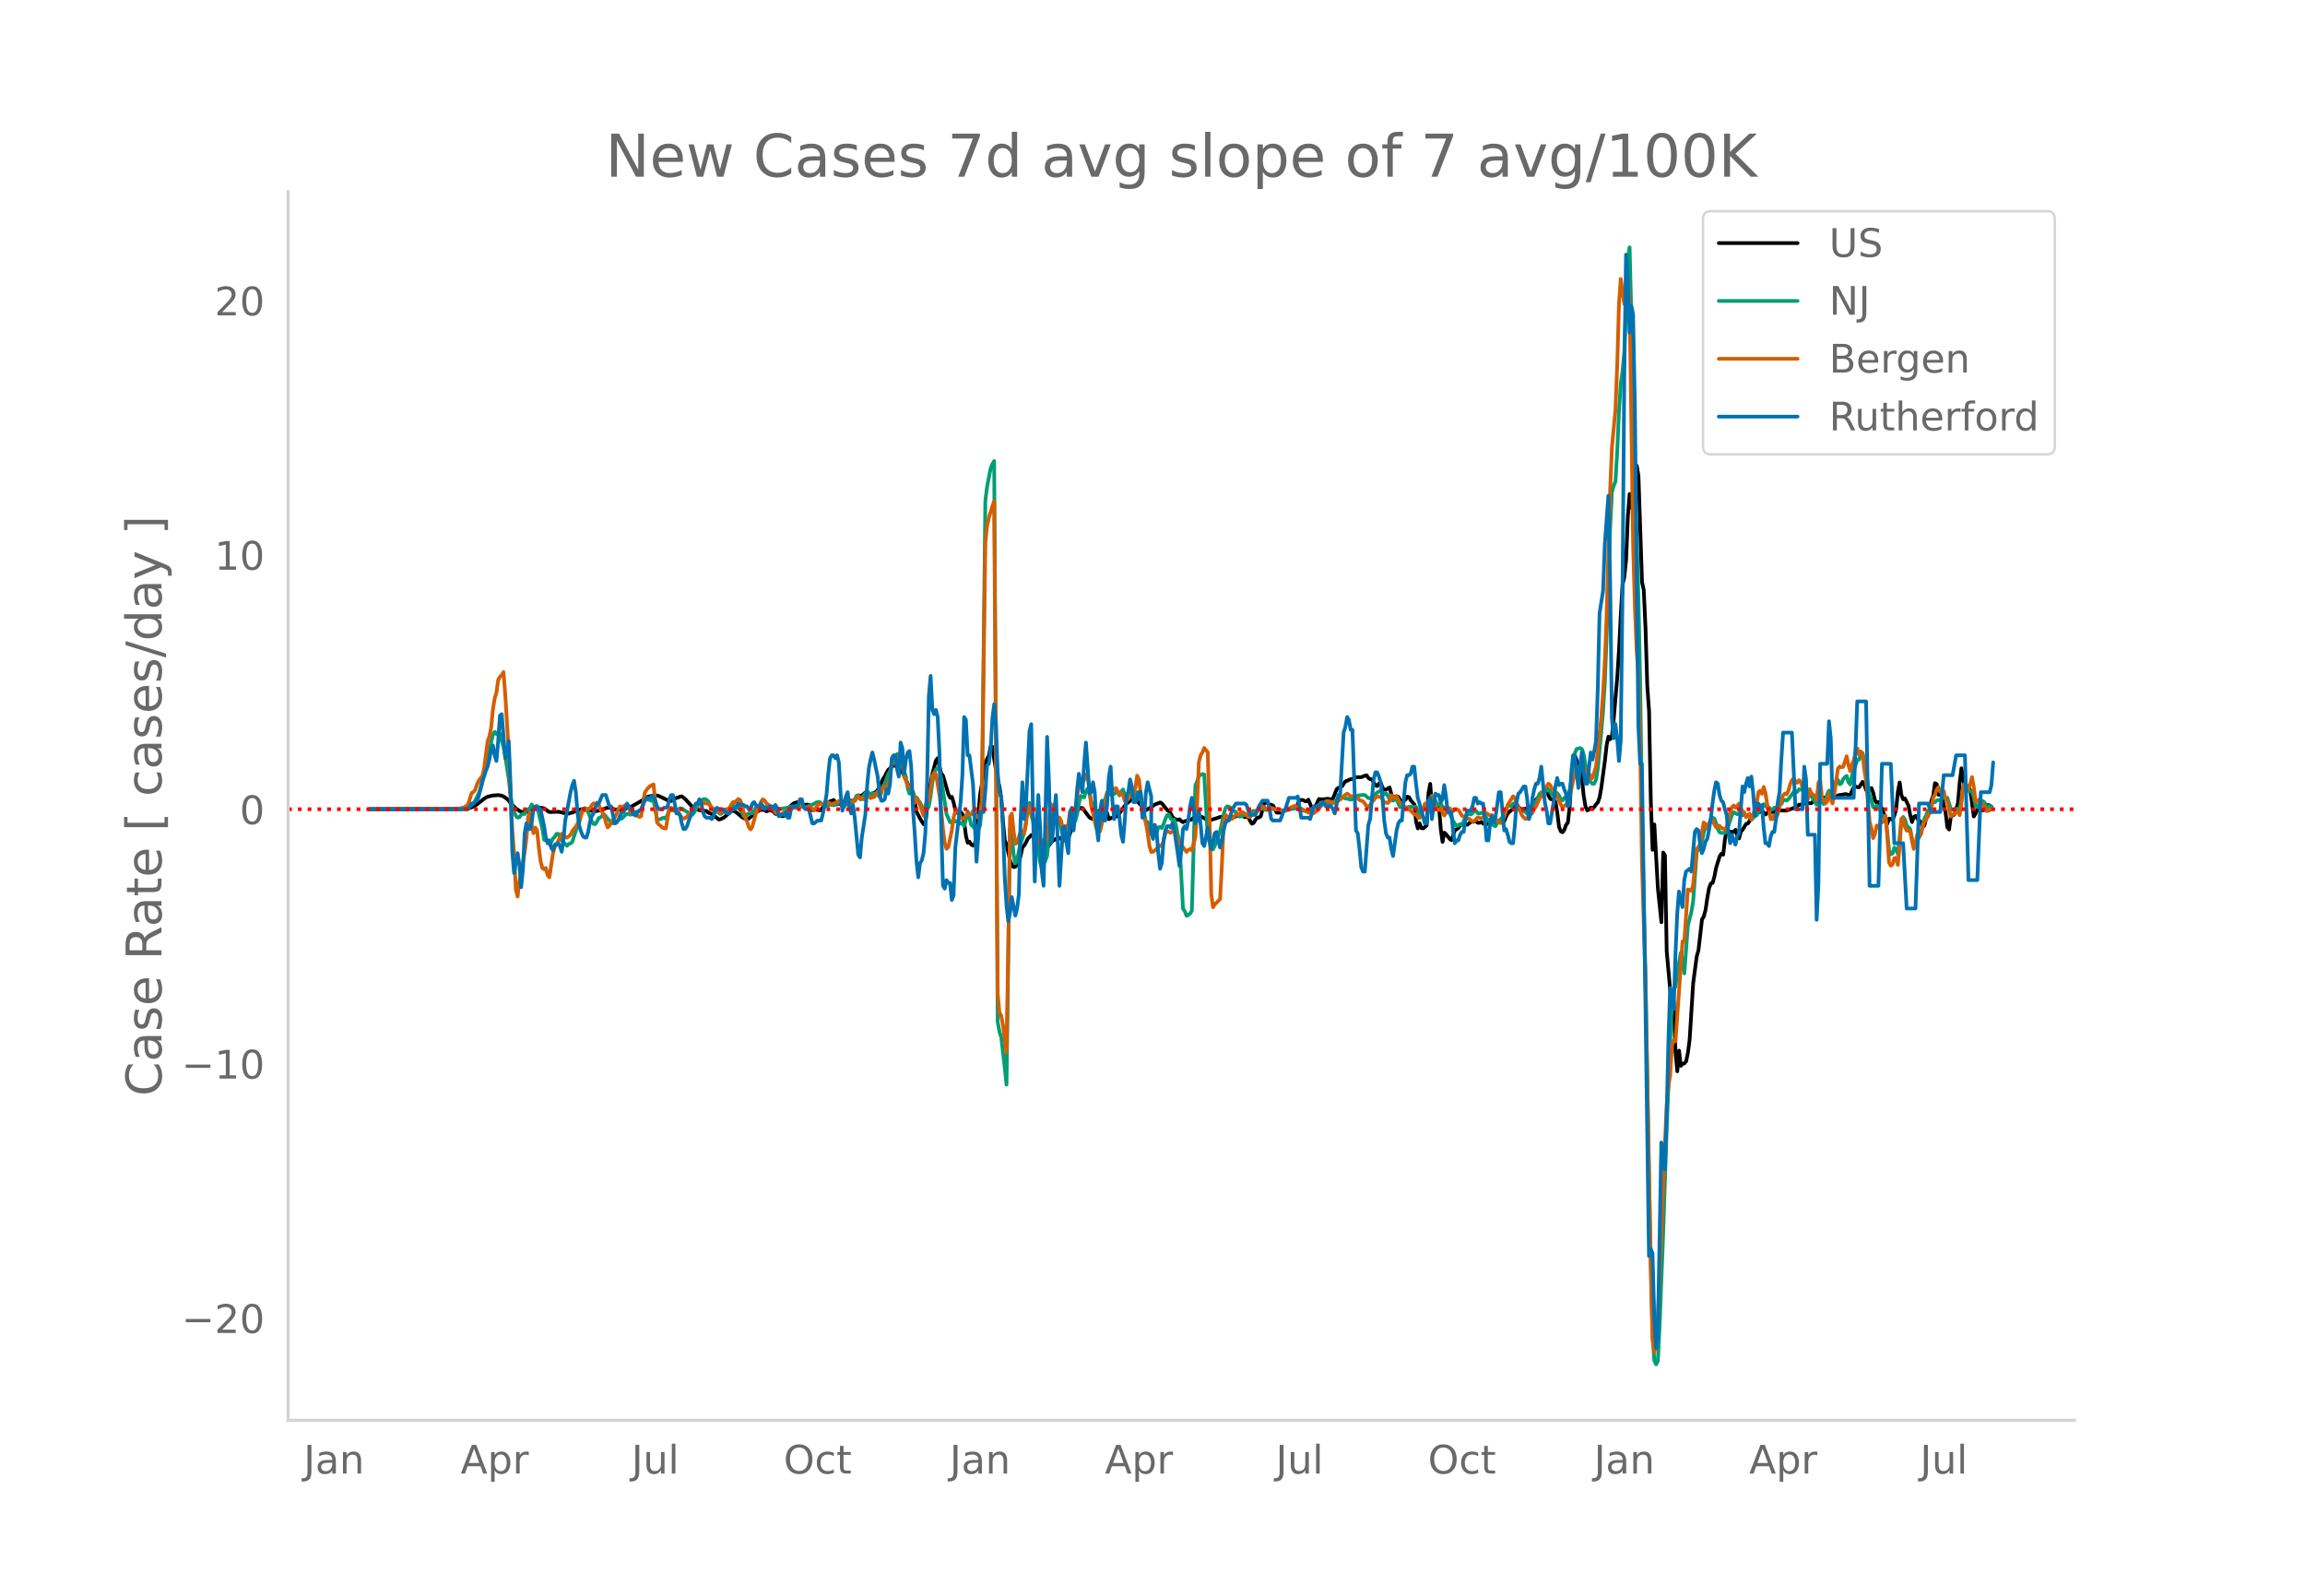 <svg height="864" viewBox="0 0 936 648" width="1248" xmlns="http://www.w3.org/2000/svg" xmlns:xlink="http://www.w3.org/1999/xlink"><defs><style>*{stroke-linecap:butt;stroke-linejoin:round}</style></defs><g id="figure_1"><path d="M0 648h936V0H0z" style="fill:#fff" id="patch_1"/><g id="axes_1"><path d="M117 576.72h725.4V77.76H117z" style="fill:none" id="patch_2"/><path clip-path="url(#p32a3780d12)" d="m149.973 328.59 37.273-.123 2.867-.199 1.434-.423 1.434-.72 2.15-1.628 1.434-1.133.716-.494.717-.348 1.434-.327.717-.165 1.433-.094.717-.089 1.434.253.716.316 1.434.989.717.693.717 1.003 2.15 2.159 1.434.992.716.36 1.434.203.717-.11.717-.297 1.433-.285.717-.4 1.434-.934 2.15.286.717.213.717.437.716.608.717.416 3.584-.12 1.434.26.717.268 1.433.172.717.03 1.434-.436.716-.254.717-.42 1.434-.45.717-.179 2.867.142 2.15.737.717-.038.717-.184 1.433-.231 2.15-.866.718-.184.716-.045.717.149 1.434.625.717.073.716-.132 1.434.275 1.433-.46.717-.44.717-.257.717-.103 3.584-2.01.717-.405 2.15-1.52.717-.304 2.15-.36.717-.094.717.058.717.18 4.3 2.046.717-.08 1.434-.802.717-.394.716-.168.717-.349.717-.1 1.434 1.122 3.584 3.923.716-.08 1.434.69.717.028.717.199 1.433.069.717.684 1.434.514 2.867 2.256.717-.156 1.433-.706 2.867-2.555.717-.108.717.223.717.43 2.15 1.844 1.434.75.717.15.716-.292 2.868-2.41 1.433-.947 1.434-.2.717.202.716.449 1.434-.49.717.207.717.383.716.88.717.2.717-.15.717.616.717.35.716-.193.717-.958.717-1.555.717-.977 1.433-1.351.717-.377 1.434-.37.717.185.716.506.717.354.717.095.717-.082.717.125.716 1.212.717.884.717-.204.717.014 1.433.253.717-.033 1.434-2.408.717-.106 1.433-1.103.717-.166.717-.345 1.433 1.753.717-.264.717.164 1.434-.273.716.301 1.434-1.66.717.25.716.053.717-.133 1.434-1.974 1.433.004 1.434-1.281.717-.177 1.433 1.22 2.15-1.284.718-.761.716-1.077 1.434-3.383.717-1.021.717-1.49.716-1.217.717-.65.717-.878.717-.228.717.195.716-.072 2.15 2.585 2.868 6.323 1.434 1.78 1.433 7.973 1.434 2.81 1.433 2.255.717-.078 1.434-13.79.717-2.998.716-3.703 1.434-5.372.717-.87.717 3.51.716 2.687.717.927 2.15 7.469.717 1.46.717-.371.717 2.36.717 3.016.717 1.03.716.396.717-.62.717.87.717 3.176.717 5.705.716 2.709.717-.42.717 1.177.717.393.717-.615.716-3.21 1.434-16.916.717-4.153.717-4.909.716-3.53.717-1.94.717-1.21.717-3.822.717.232.716 5.063 1.434 8.314.717 2.977.717 4.618.716 9.782.717 7.21.717 1.759 1.434 6.49.716 1.772.717.816.717-.141.717-.902.717-.425 1.433-6.61.717-.669.717-1.247.717-1.48 1.433-1.484.717.181.717.94.717.158 1.433 1.493 1.434.266.717 1.438.716.567 2.15-2.685 2.151-1.27.717.058 1.434.837.716.18.717-.438.717-.651.717-1.824.716-2.606 2.15-6.382.718-.958.716-.392.717.085 2.867 3.847.717.385.717.18.717-1.093.717-1.706.716-.375.717-.157.717-.54 1.434-.577 1.433 4.535 1.434-.696.717-.03 1.433-.645 2.15-3.067 1.434-1.888 1.434-1.103.717-1.046.716-.699 2.15 2.683 2.868 2.813 2.15-1.213 1.434-1.032 2.15-.852.717.402 2.15 2.672.717.474.717.92.717 1.528.717.533.717.387.716.124.717-.201.717.722.717.453.717-.409.716-.14 1.434-.485.717-.05 1.433-1.706 2.15.476 1.434.638.717.621.717.385 2.867-.722 2.15-.728 1.434-.201.717.161.717.372.717.098 1.433-.377.717-.079.717-.264 1.433-.67.717.005.717.664.717.379.717-.117.716.242.717 1.46.717 1.072.717-.356.717-1.268.716-.834.717-.071.717-.48 1.434-5.693.716-.027 1.434.917.717.128.717.321 1.433 2.839.717.06.717-.054 1.433-.557 1.434-.787.717-.202 2.867-.316 1.433-3.246.717-.039.717.103.717.38.717.074.716-.664 1.434 3.541.717-.513.717-.333 1.433-2.95 1.434.185 1.433-.238.717-.057 1.434.318.717-.55 1.433-3.638.717-.59.717-.186.717-.367.716-1.146.717-.932.717-.217.717-.388.717-.249.716-.103.717-.431.717-.256 2.15-.034 1.434-.604.717-.114.717 1.037.716.51.717.035.717 1.4.717 1.006.717.326.716-1.056.717-.28.717 2.05.717.799.717-.08 1.433-.833.717 2.735.717 1.62.717-.673.716-.137.717.287.717 1.272.717.607 1.433-.777.717-1.217.717.204.717 1.31 1.433 1.613.717 6.97.717 2.79.717-2.055.717 1.925.716.121 1.434-1.166.717-12.988.717-3.925.716 8.882.717-.073 1.434.406.717.268.716 8.984.717 5.115.717-3.758.717.643 1.433 1.84.717.545.717-1.844.717-2.235.717-.315.716-.613.717-.901.717-.704.717-.21.717.366.716.218 1.434-1.143 1.434-.131.716-.196.717.686.717-.026.717-.349.717.722.716.23 1.434-.212.717-1.583.717-.21.716 1.33 2.15-.788.718.13.716.61.717-.539.717-1.91.717-1.257.717-.77.716-.513.717-.326.717-1.359.717-.682.716 1.022.717.802.717.184 1.434-.287.716.504.717.02.717-1.3.717-.273.717-.615.716-1.974.717-.811 1.434-1.296.717-.082.716-2.095.717-.542.717 3.118.717 1.399.717.181 1.433 1.031.717 4.331.717 5.894.717 1.75.716.36.717-1.026.717-1.971.717-.904.717-6.46.716-11.47.717-7.057.717-2.18.717 1.87.717 2.83.716.69.717 4.265.717 6.84.717 4.18.717 1.578.716-.497.717-.721.717.492.717-.788.717-1.037.716-.783.717-2.07.717-4.14 1.434-10.8.716-6.369.717-3.3.717 1.057.717-1.332.717-7.122 1.433-16.856.717-11.174.717-14.48.717-11.847.716-3.17.717-6.888.717-17.624.717-9.108.717 5.655.716-1.455.717-11.994.717-3.669.717 4.13 1.433 43.086.717 3.3.717 15.558.717 23.403.717 10.098.716 36.718.717 19.672.717-10.275 1.434 25.96 1.433 13.735.717-28.304.717 1.09.717 39.028 1.433 15.887.717 5.491.717-1.075.717 20.793.716 7.622.717-8.385.717 6.162.717-.86.717-.118.716-.86.717-3.41.717-5.425 1.434-22.915 1.433-10.83.717-2.57 1.434-12.479.716-1.17.717-2.648.717-4.877.717-4.015.717-1.86.716-.225.717-2.496.717-3.698 1.434-4.614.716-1.071.717.388.717-6.229.717-3.715.717 1.828.716-1.254.717.128.717.013.717-.872.717 2.637.716.865.717-2.76.717-.773 1.433-2.358.717-.155.717-1.05.717-1.756.717-.838.716-.433.717-.277.717-.135.717-.28.717-.416 1.433 1.513.717-.64.717-.294.717-.126 1.433.189.717-.697.717-.429.717.355 2.867.058 2.867-1.064.717-.506.717-.277.716-.513.717-.097.717.206.717-.788.717-.503.716.414.717.158.717-.032 1.434-1.645.716.5.717.095.717-.886.717-.278.717-.08.716.383.717.121.717-.805.717-.185.717.365.716.088.717-.275.717-.538.717-.192.717-.047 1.433-.304.717.062.717.352.717-.166 1.433-3.08.717-.254.717.239.717.068 1.433-2.188.717 1.157.717 2.194.717.316.716-.766.717-.4.717 1.902.717 3.093.717.994.716-.286.717.931.717 2.006.717 1.647.717 3.189.716 1.029.717-2.083.717.116.717.397.717-1.858.716-2.37.717-7.261.717-3.73.717 5.184.717 1.676.716-.326 1.434 2.933.717 3.924.717 2.714.716-2.09.717-.42.717 1.065.717.824.717.579.716 2.094.717-.713.717-2.816.717-1.02.717-2.707.716-3.598.717-1.957.717-5.031.717.402.717 4.339.716-.694.717 1.522.717 3.55.717 2.674.717 6.091.716.918.717-5.297 1.434-.812 1.433-4.478.717-8.458.717-5.814.717 4.774.716 2.401.717-.15 1.434 1.859 1.433 10.669.717-1.15.717-1.698.717.504.717.008.716-.189.717-.072.717-.929.717-1.13.717.207.716.502h0" style="fill:none;stroke:#000;stroke-linecap:round;stroke-width:1.5" id="line2d_1"/><path clip-path="url(#p32a3780d12)" d="m149.973 328.589 36.556-.08 2.15-.205 1.434-.451 2.15-1.626.718-1.097 2.15-4.522.717-2.708 1.433-7.837 1.434-6.136.717-2.324.717-3.268.716-1.138.717.874.717-.758.717.586.717 3.027.716 2.312.717 3.955 1.434 9.117.717 6.76.716 4.032.717 2.358.717 1.825.717.747.717-.196.716-.92.717-.462.717.095.717-1.763.717-.058.716-.61.717-1.457.717 1.652 1.434-1.053 2.15 9.079.717 4.646.717.355.716-.119.717 1.538.717-.721.717-1.542.717-.627.716-1.248.717-.051 1.434 2.77 2.15 2.135.717-.799.717-.17.717-.652 2.15-6.783.717-3.265.717-1.874.716-1.417.717-.37.717.41.717 1.248 1.433 3.686.717 1.075.717.094.717-1.085.717-1.376.716-.337 1.434-1.184.717.781.717 1.002.716.701.717 1.115 1.434-.017.717-.1.716-1.307.717-.591.717.17 1.433-1.497.717-.452.717-.062.717.444 1.433-1.112.717-.048 1.434-.383.717-.15 1.433-4.453 1.434-.041.717.314.716.183.717-.358 1.434 8.002 1.433-.19.717-.428.717-.116.717.375 1.433-3.466 1.434.048.717.23.717-.178 1.433-.877.717.106 3.584 2.3.717.198.717-.882.716-1.227 1.434-2.9.717-.715.717-.518.716-.105.717.276.717.677 1.434 2.715.716.915.717.592.717-.03 1.434.917 2.15-1.341 1.434-.875.716-.774.717-.535.717.526.717.349.717.167.716.528.717 1.284.717 1.576.717.177.717-.957.716-.386.717.068.717-.156.717-.961.717-1.319.716.099.717.502 2.15-.83.717-.022.717.134.717-.213.717-.039 1.433.577 1.434.247.717.108 2.867-.49.717-.298 1.433-.269.717.148.717-.07.717-.267.717.134 1.433.48.717.121 2.15-1.055.717-.176 1.434-.783.717-.22.716-.047.717.486.717.631.717.086.717.422.716-.16.717-.673.717.412.717.098 1.433-.468.717-.968.717.454.717 1.413.717.032.716-.655.717-1.381.717-.482.717.828.716-.212.717-.96.717-1.417.717-.28.717 1.625.716.048.717-1.434 1.434-1.945 1.433 1.882.717-1.054 1.434.835.717-.187.716.857.717-1.945.717-2.422.717-.23.717-2.747.716-1.928.717-1.148.717-2.574.717-.43 1.433-3.909.717 2.65.717 1.587.717.561 1.433 4.378.717 4.665.717 2.247.717-1.425.717 1.168.716 1.641.717.189.717 1.119.717.88.717 1.558.716 1.983 1.434-.7.717-1.338.717-4.14.716-5.588.717-3.66.717-1.547.717-.54.717.092.716 4.241 2.15 14.32 1.434 3.346.717.135.717-1.266.717.838.717.08.716-.041.717.849.717-.02.717.968.717-2.65.716-3.293.717 2.397.717 3.175.717.455.717.928.716-.883.717.926.717-1.164.717-7.013 1.433-124.98.717-5.67 1.434-7.46.717-1.741.716-1.204 1.434 227.705.717 4.027.717 2.229 1.433 12.383.717 6.881 1.434-104.171.716 3.259.717 7.265.717 3.758.717-1.249.717-3.806.716-2.872 1.434-4.51.717-4.215.717-6.757.716-1.101.717 4.917.717 2.419.717 3.196.717 4.326.716 3.59.717 5.576.717 2.889.717-2.537.717-.834.716-2.05 1.434-15.42.717-3.662.717-1.51 1.433 5.42.717.632 1.434 6.834.716 1.112.717.375.717-2.256.717-5.225.716-2.188.717 1.497.717.06.717-2.597.717-4.325.716-3.124.717.386.717.255.717-2.576.717-1.048.716 1.988.717 3.162.717 2.254.717 1.782.717.673.716-.257.717-.61.717-2.008 1.434-2.926.716-2.385.717-.124.717.941.717-.581.717.362.716-.659.717-.041.717 1.243.717-1.553.717-.88.716 2.3.717.184.717.302.717-.064.717-1.757.716 1.039.717 1.457.717-2.35.717.101 1.433 4.99.717 3.834.717 2.956.717.273 1.433 4.92.717-.13.717.398.717-.86.717-2.182.716-.18.717.461.717-1.645.717-2.009.717-1.596.716-.283.717 1.537.717.91.717-.374.717 2.384.716 3.794.717 3.18 1.434 26.83.717 1.039.716 1.868.717-.323.717-.611.717-1.073 1.433-50.92.717-1.635.717-2.299 1.434-.693.716.128 1.434 25.308.717 2.117.717 3.103.716-.109.717-1.401 2.15-6.046.717-3 .717-3.702.717-2.481.717-.842.717.193.716.403.717.928 1.434.776.717 1.205.716.676.717-.069.717-.301.717-.434 1.433.08.717-.555.717-.758.717-.29.717.078.716-.218 1.434-.603.717-.152 1.433.516 1.434-.09.717-.243.717-.027.716.182 1.434-.102 2.15.647.717-.028 1.434-.463 2.15-.487.717.057 1.433.423 1.434.377 1.434.284.716-.119 3.584-2.01.717-.555.717-.322 1.434-.008 1.433-.256.717.069.717-.064 1.433-.92 1.434-1.064 1.434-.276.716.056.717.29.717.064 1.434.439.716-.206.717-.37 1.434-1.124 2.15-.26.717.066 1.434 1.236.716.035 1.434-.526.717-1.114.717-.632 1.433-.783 1.434 1.512.717-.449.716.989.717 1.614.717.062.717.33 1.433-.709.717 1.875.717 1.498.717-.482 1.433.49.717.037.717-.225 1.434.028 1.433-.03.717 1.764.717 1.187.717-.267.716-1.147.717-2.039.717-.238.717.688.717-3.096.716-1.21.717 1.61.717.166.717 1.585.717.224.716-.49.717 1.273.717.306.717.184.717 1.545.716.435 1.434 3.301 1.434 2.113 1.433-.84.717.398.717-1.463.717-2.01.716-.698.717-.292.717.152.717-.501.717-1.129.716.205.717.883.717.172.717-.324.717.15 2.15 3.066.717.487.717.348.716 1.106.717.329.717-1.265.717-1.036.717-.584.716-.939.717-1.19 1.434-3.503.717.067.716.38.717-1.114.717-.283 1.433 1.73.717 1.344.717.568.717-.667 1.433 1.422.717-.783.717-.995 1.434-2.668.716-.497.717-1.336.717-1.832.717-.599.717.005 2.15-1.095.717.65.717 1.429.716-.353.717-.684.717.383.717.931.717 1.523.716.48.717-1.049.717-.269.717-.51.717-2.318.716-4.328.717-5.99.717-4.739.717-1.673 1.433-.375.717.434.717 2.107 1.434 8.407.716 2.064 1.434 1.544.717-.133.717-1.644.716-4.51 1.434-15.08.717-8.516.717-11.673.716-18.37 1.434-44.27.717-14.36.717-2.53.716-1.738.717-12.216.717-16.383.717-11.147.717-5.118.716-7.776 1.434-37.82.717-4.61.717 28.15.716 35.615 2.15 78.813.718 34.753.716 51.516.717 36.2.717 30.584 1.434 80.133.716 36.105.717 30.112.717 10.009.717 1.61.717-1.33.716-14.279 1.434-37.132 1.434-42.834 2.15-52.673.717-4.298.717-.825.716-5.447 1.434-8.27.717 3.317.717 4.988 1.433-19.338 1.434-5.652.717-4.235 1.433-19.876.717-1.234.717-.664.717-2.47.716-3.611.717-2.488.717-.523.717-.767.717-1.634.716-.732.717.387.717 1.816.717 2.414.717 1.364.716.23 1.434-.074.717-.799 2.15-6.393.717-1.175 1.434.83.716-.411.717.67.717.183.717-.446.716.698.717-.221.717.22.717 1.55.717-.759.716-.933.717-.095.717-1.464 1.434-1.58.716-1.499 1.434 1.347.717-.039.717 1.048.716-.318.717-.58.717.015.717-.786 1.433-.747.717-1.462.717-.23.717.326.717-.63.716-.93 1.434-2.061.717.342.717-.316.716-1.018.717.103.717.375.717.125.717 1.144.716.43.717-.29.717.912 2.15 3.481 1.434-2.84.717 1.861.717.709.716-1.798.717-2.304.717-1.381.717.752.717.472.716-2.05.717-3.059.717-.464.717 1.8.717-.345.716-1.759.717-.804.717-.488.717 2.584.717.883.716-3.61 2.15-6.335.718-.122.716-2.032.717-.633.717 3.396.717 3.962.717 5.433.716 4.341.717 2.13.717 2.684.717.32.717-.99 1.433 2.054.717 2.23.717.788.717-.545.716 6.386.717 7.401.717 1.475.717-.343.717-2.353.716.74.717 1.87 1.434-13.892.717-1.168.716 1.07.717 2.38 1.434 1.504.717 3.846.716 2.643.717-.064 2.15-4.657.717-3.32.717-2.582.717-1.45.717-1.778.717-.72 1.433-3.193.717.37.717-.773.717-.176.716.277.717-1.347.717-.219.717.552.717-.126 1.433 4.495.717.393.717.115.717-.51.716-.062.717.118.717-4.006.717-5.194.716-1.228.717 1.28.717 1.799.717.15.717-.082.716 2.684.717 3.245.717.549.717-.964.717-1.248.716-.266.717.523.717 1.534.717.299.717-.406.716.575h0" style="fill:none;stroke:#009e73;stroke-linecap:round;stroke-width:1.5" id="line2d_2"/><path clip-path="url(#p32a3780d12)" d="m149.973 328.589 33.69-.102 2.866-.124 2.15-.622.718-.52.716-.69 1.434-4.546.717-.34.717-.972.716-2.137.717-1.617 1.434-1.775.717-3.098 1.433-10.958.717-2.035.717-3.438.717-7.508.716-4.444.717-2.363.717-5.225.717-1.22.717-.69.716-1.244.717 9.068 1.434 23.396.717 18.896.716 12.687.717 9.385.717 14.814.717 2.894.717-6.253.716-3.155 1.434-8.616.717-5.541.717-8.809.716-1.979.717 5.236.717 3.38.717-2.26.717 1.062.716 6.785.717 5.722.717 2.85.717.497.717-.51.716 2.94.717.826 1.434-9.543.717-2.59.716-1.402.717-1.108.717-1.764.717-1.267.717.294.716 1.154.717.135 1.434-1.142.717-1.583 1.433-1.741.717-1.267.717-.599 1.433-5.27.717.589 1.434-.792.717.011.716-1.424.717-.702.717.283.717-.554.717.984.716 1.832 1.434 2.34.717 2.873.717 2.012.716-.712 2.868-4.523.716-2.16.717-1.153.717.328.717-.294.716-.475.717-.25.717 1.177.717 1.911.717.294.716.464.717.655.717-.01.717.52.717-.329 1.433-9.487.717-1.13.717-.894.717-.69 1.433-.723.717 7.067.717 8.322.717.916.716.498.717.746.717.317.717.034 1.433-8.311.717-.09 1.434 1.062.717-.034.716.588.717 1.402.717.995.717.396.717-.215 2.15-2.08 1.434-2.205 1.433-1.776.717-.248 1.434-.25.716.566 1.434.147 2.867 2.951.717-.067.717.497.717.26.716-.746.717-.52 1.434-.192.717-.272.716-1.47.717-1.108.717.158 1.434-1.39.716.373.717 1.537.717 3.257.717 2.522.717 1.47.716 2.307.717.87.717-1.142 1.434-5.303 1.433-3.03.717-1.866.717-.882.717.531.716 1.142 1.434.973.717.972.717.712.716 1.03.717.486.717.113.717.35 1.433-1.097.717-.203.717-.328.717-.136 1.433-1.006 1.434-.113.717.079 1.433-1.572 1.434 1.606.717.18.717-.203.716-.362 1.434 1.357 1.434-2.126.716-.599h.717l.717.204 1.434-.973.716.249.717.407.717.215.717-.17 1.433-.644.717-.373.717-.113.717.101.717.441.716.159.717-.679h.717l.717.17.716-.192.717.09.717-1.086.717-.814.717.656.716-.045.717.362.717.588.717-1.55.717-.124.716.86.717-.419.717.034.717-1.447.717-.95.716 2.035.717-1.153.717-2.578.717.407.717-.6.716-.904.717-3.585.717-5.314 1.434.214.716-2.34.717-.328.717.35.717 2.986.717 4.738.716 1.662.717 2.114.717.362.717-.147.717 3.856.716 2.895.717-1.787.717.803 2.15 6.265.717-3.732.717-2.996.717.339.717-4.467.716-5.45.717-1.12.717.555 1.434 8.333.716 6.287.717 7.701.717 5.688.717 2.284.717-.667 1.433-6.807.717-5.157.717-2.748.717.215.716.362.717 1.911.717.837.717-.43.717-.983.716-.679.717.226.717-.068.717-1.402 1.433 2.397.717.328.717-2.012.717-4.614 1.433-105.072.717-6.728.717-3.37 1.434-4.692.716-1.957 1.434 200.069.717 7.61.717 1.21.716 3.856 1.434 11.115.717-43.942.717-51.823.716-1.29.717 7.113.717 5.145.717-.361 1.433-4.705.717.08.717.802.717-3.742.717-6.536.716-.95.717 3.584.717 1.357.717 2.081 1.433 6.853.717 2.046.717-.237.717-1.923.717.374.716-.69 1.434-14.203.717.814 1.433 4.4.717 2.227.717-1.877.717 1.424.717 3.642.716-.419.717-.554.717-1.583.717-5.349.716-.463.717 2.34.717-2.532 1.434-9.85.716-2.25.717.34.717-.057.717-2.284.717 1.051.716 5.507.717 6.49.717 2.658.717 3.528.717 2.827.716 1.063.717.011.717-2.996.717-4.998.717-4.116.716-3.053.717-1.685 1.434-.69.717.543.716-.588 1.434 2.635.717-.464.717.667.716 2.375 1.434-.679.717-1.3.717-1.934.716.419.717-1.73.717-5.01.717 1.56 1.433 10.89.717 4.263.717 2.703.717 4.127.717 5.145.716 2.307.717-.113.717-.475.717-.633.717-.995.716-.441.717.407.717-2.352.717-2.963.717-.916 1.433.69.717-.577.717-1.085.717 2.035.716 2.906 1.434 1.674 2.15 2.793.717-.803.717-.373.717.588 1.433-5.428.717-13.66.717-16.849.717-2.747.717-1.142.716-1.81 1.434 1.798.717 25.567.717 32.17.716 5.191.717-1.278.717-.554 1.434-1.572.716-13.365.717-16.94.717-3.855.717.633.717.803.716.316.717-.17 1.434-1.763.717.034.716-.215.717-.633.717-.023.717.52.717.78.716.611.717-.068 1.434-1.413 1.433-1.018 1.434-1.436.717-.464.717.407.716.566.717.045 1.434-.34 1.433.623 1.434-.102.717.283.717.43.716.112 1.434-.938.717-.226 2.15-.939.717.057.717.588.716.361.717.08 2.867 1.617.717.124.717-.011.717.113 1.433-1.063.717-.656.717-1.086 2.15-2.058.717-.056 1.434.283.717.497.716-.034.717-.543.717-.327.717-.453 2.15-2.013.717-.418 1.434 1.04.716.023.717.26.717.113.717.317.717.893 1.433.452 1.434 1.945.717.283.716-.69.717-1.345.717-.566.717-1.063.717-.486.716.158.717-.067.717.859.717 1.606.717-.17.716.226.717-.724.717-2.442 1.434 1.199.716-.803 1.434 2.77.717.464.717 1.685 1.433-.25.717.702.717.509 1.433 1.504.717-.034.717 1.232.717.25.717-1.37 1.433-4.364.717-.384.717.746.717-2.454.716-1.13.717 2.227 1.434 3.505h.717l.716-.848.717 1.9.717 1.21.717-1.086 1.433-1.888 1.434 1.176.717-.577.717-.147.716.272.717 1.029.717 1.3.717.317.717.644.716.306.717-.068 1.434 1.142.717-.125 1.433-1.571.717.294.717.09.717-.396 1.433-1.673.717.588.717.328.717-.125.716 1.142.717.894.717.079.717.791.717.34.716-.848.717-1.708 1.434-4.919 2.15-3.426.717.678.717 2.285 2.15 4.738.717.882.717.622.716-.227.717-1.289.717-.43.717-.576.717-1.617.716-.995 1.434-3.087.717-.961.717-1.923.716-1.526.717-.61.717-1.064.717.52.717 1.504.716.464 1.434 3.143.717.962.717 1.922.716 1.04.717-.565.717-.35.717-1.403 1.433-4.953.717-3.584.717-2.714 1.434-2.782.716-.056.717.124.717-.113.717 1.39 1.433 1.12.717 2.443.717-.532 1.434-4.636.716-6.287 1.434-13.999.717-9.883.717-12.914.716-18.25 1.434-51.236.717-16.962 1.433-15.355.717-18.229.717-24.809.717-9.985 1.433 10.155.717-2.59.717-8.695.717 10.765 1.433 98.456.717 24.968.717 18.002.717 8.48.717 29.955.716 47.176 1.434 47.956 1.434 79.042.716 39.023.717 27.84.717 5.28.717-3.754.717-10.007 2.867-70.402.717-15.978.716-8.006.717-4.365.717-12.02.717-2.092.717.362 2.867-40.561.717.068 1.433-21.135.717.159.717.396.717-2.432 1.433-14.666.717-.69.717-1.142.717-4.885.716-3.991.717.7.717 1.765.717-1.55.717-1.99.716.068.717 1.674.717 1.3.717-.588.717.068.716.882.717.124.717.543.717-1.13.717-3.404.716-2.737.717-1.832.717-.78.717.916.717-.667.716-.984.717 1.73.717 1.357.717.498.716 1.967.717-.882.717-.531.717 2.352.717-1.832.716-2.736.717-1.742.717-4.85.717-.578.717 1.256.716-2.77.717 2.498.717 4.636.717 2.352.717 3.608.716-.034.717-1.685.717.904.717-1.289.717-3.143 1.433-4.512.717-.645.717.317.717-1.515.716-2.658.717-1.64.717-.598.717 1.13.717.532.716-1.018.717.803.717 2.216.717 1.56.717 4.241.716-1.153.717-4.06.717 1.776 1.434.972.716 1.651.717-7.033.717-.882.717 7.157.717.905.716 1.323.717-.87.717-3.246.717 2.488.717 1.628.716-3.8 1.434-10.267.717-.927.717.226.716-.102 1.434-4.32.717 3.608.717 2.397.716-2.736.717-1.493.717-3.381.717-1.628.717 2.555.716-1.3.717 1.198.717 6.208.717 4.456 1.433 16.645.717 2.736.717 3.98.717-1.673.717-3.449.716.86.717-1.764 1.434-.815.717-2.374.716 8.096.717 10.991.717 1.346.717-.554.717-2.544.716-.114.717 2.827.717-7.316.717-11.341.717-.272.716 3.483.717 1.55 1.434.135.717 4.116.716 3.2.717-2.013.717-3.844.717-.475.717.588.716-2.997.717-2.352.717-.644.717-2.138.717-.599.716-2.25.717-4.173.717-1.04.717-2.239.717-.905.716 1.889.717-.77.717.464.717 3.03.717 1.267 1.433 6.039.717-.77.717-.282.717-.667.716-.317.717 1.493.717-4.919.717-6.728.716-.249.717 1.334.717-.067.717-2.036.717-2.793.716 3.822.717 5.982.717.09.717-.768 2.15 2.702.717 1.866.717.011.717-.237.716-.532h0" style="fill:none;stroke:#d55e00;stroke-linecap:round;stroke-width:1.5" id="line2d_3"/><path clip-path="url(#p32a3780d12)" d="M149.973 328.589h40.14l1.434-2.304h.717l1.433-1.152.717-1.728.717-3.455.717-2.88.717-1.727.716-2.304.717-1.728.717-2.88.717-4.031.717-1.728.716 4.032.717 2.303.717-8.063.717-10.366.717-.576 1.433 17.854.717-2.304.717-4.608.717 17.854.716 27.069.717 8.638 1.434-8.063.717 4.608.716 9.215.717-6.911.717-14.974.717-4.032.717 2.304h.716l.717-2.88.717-5.183.717-1.152.717 1.152.716-.576.717.576 1.434 6.91.717 4.608.716 2.304.717-1.152.717 2.88.717 1.152.717-2.304h.716l.717-.576.717 1.152.717 2.304.717-5.184.716-7.487 2.15-11.518.718-2.88.716-1.728.717 4.608.717 8.639.717 5.183.717 2.304.716 1.727.717.576h.717l.717-2.303.717-4.032.716-2.304.717-1.151.717-2.304.717-1.728h.717l1.433-3.455h1.434l1.433 4.607h.717l1.434 6.911 1.433-1.152 1.434-3.455h.717l1.433-3.456 2.867 4.607h.717l.717-1.151 1.434-1.152 1.433-3.456.717-1.152h1.434l.716-.576h.717l.717 1.728.717 2.304.717 1.152h1.433l.717-.576h.717l.717-.576.716-2.88.717-1.727h.717l.717 3.455.717 4.032h.716l.717.575.717 3.456.717 2.304h.717l.716-1.152.717-2.304 1.434-3.455.717-2.304.716-1.152h.717l.717-1.728.717 1.152.717 4.032.716 1.727.717.576h1.434l.717.576.716-1.152.717-2.88.717-.575.717.576h1.433l2.15 1.728h.718l.716-1.152.717-.576h.717l1.434-2.304.716.576h1.434l.717.576h.717l.716 1.152h.717l.717-2.304.717-.576.717 1.152.716.576h.717l.717-1.152 1.434 2.304.716-.576h.717l.717-.576h.717l.717 1.152.716-1.728.717 1.152.717 3.455.717-.576h1.433l.717-1.151.717 2.303h.717l.717-4.031.716-.576h1.434l.717-.576.717-2.304h.716l.717 2.88.717 1.152h1.434l1.433 5.759h.717l1.434-1.152h1.433l.717-2.88.717-3.455.717-4.031.716-8.64.717-6.334.717-1.152h.717l.717 1.152.716-1.152.717 2.88.717 12.67.717 6.91.717-2.303.716-3.456.717-1.727.717 6.335.717 2.304.716-3.456.717 5.183 1.434 14.974.717 1.152.716-8.063 1.434-9.215.717-11.518.717-7.487.716-3.456.717-2.88.717 2.88 1.434 6.912.716 6.91.717 2.88h.717l.717-.576.717-4.031.716 1.728.717-4.032.717-10.366.717-1.152h.717l.716 5.759.717 2.88.717-13.823.717 2.304.717 10.367.716-5.76.717-2.88.717-.575.717 6.335.717 17.278.716 9.79.717 11.519.717 6.335.717-5.76.717-1.15.716-2.88.717-8.063.717-20.158.717-35.707.717-8.063.716 13.822.717 1.728.717-1.728.717 2.88.717 14.398.716 30.524.717 23.613.717 1.152.717-3.456.717 1.152h.716l.717 6.91.717-1.727.717-19.581 2.15-18.43.717-10.942.717-23.613.717 1.152.716 14.398h.717l1.434 11.518 1.433 31.676 1.434-20.157h1.434l.716-8.64.717-10.366.717-.576.717-5.759.717-12.67.716-5.76.717 8.063.717 19.582.717 8.063.717 1.727.716 13.247.717 19.581.717 11.519.717 6.335.717-3.456.716-6.335 1.434 7.487.717-2.88.717-5.759.716-30.524.717-14.974.717 14.974.717-5.183 1.433-30.524.717-2.88.717 35.708.717 28.22.717-21.31.716-13.821.717 12.67.717 18.43.717 5.759.717-27.069.716-33.403.717 17.277.717 25.917.717-1.728.717-10.942.716-6.911 1.434 36.859 1.434-23.613.716-.576.717 6.911.717 4.031.717-15.55.716-2.88.717 9.216.717-6.911.717-9.791.717-6.335 1.433 7.487.717-11.519.717-8.639 1.433 20.734.717-.576.717-4.032.717 4.032.717 13.822.716 5.76.717-12.095.717-4.032.717 8.063h.717l.716-6.335.717-11.518.717-4.032.717 13.822.717 7.487.716-5.183h.717l.717 4.607.717 6.911.717 2.88.716-8.639.717-10.366.717-1.152.717-5.184.717 2.88.716 6.335h.717l.717-1.152.717-2.88h.717l.716 10.367.717-.576.717-9.79.717-4.032 1.433 5.76v14.398l.717 2.88.717-5.76.717 2.304.717 9.214.716 6.336.717-2.304.717-9.215.717-4.031.717-1.728h.716l.717.576.717-1.728.717 2.304 1.433 9.79.717 5.184.717-5.76.717-9.214.717-1.152.716 1.152.717-3.456.717-5.76.717-3.455.717 4.032.716 6.335.717-1.152.717-4.031.717 5.759.717 7.487.716 1.152.717-3.456.717-4.031 1.434 8.639.716-2.88.717-3.455.717-.576.717 3.455.717 2.88.716-2.88.717-4.031.717-2.88.717-1.152h.717l1.433-4.607 1.434-2.304h3.584l.717.576.716 2.304.717 1.727h2.15l1.434-3.455 1.434-2.304h2.15l.717 3.456.717 4.031.717.576h2.867l.717-1.728.716-2.303.717-.576 1.434-4.608h2.867l.717-.576 1.433 8.64h2.867l.717.575.717-2.303.717-2.88h2.15l.717-.576.717-1.152.717.576.716 1.152h2.15l.718 1.152.716 1.728.717-3.456.717-4.031h.717l1.433-25.341.717-2.304.717-4.031.717 1.152.717 4.031h.716l1.434 40.89.717 1.153.717 6.335.716 7.487.717 1.727h.717l1.434-19.005.716-2.304 1.434-16.126.717-2.88h.717l.716 1.729.717 2.303.717 6.335.717 9.215.717 5.184.716 1.727h.717l.717 4.608.717 2.88 1.433-10.367.717-2.88.717-1.152h.717l1.433-15.55.717-2.88h.717l.717-.575.717-2.88h.716l.717 6.911.717 5.76.717 2.303.717 2.88.716 2.303.717 2.88h.717l.717-9.215.717-1.152.716 8.64 1.434-10.367.717.576h.717l.716 2.88.717-1.153.717-5.759.717 4.607.717 6.336h1.433l.717 7.487.717 5.183.717-1.152h.716l.717-2.304.717-1.151h.717l.717-5.184.716-3.455h1.434l.717-1.728.717-3.456h.716l.717 2.304.717-.576.717.576h.717l.716 5.76.717 9.214h.717l.717-6.911.717-2.88.716 2.304.717-1.728 1.434-10.366h.717l1.433 15.55.717-.576.717 2.303.717 2.88.716.576h.717l.717-6.911.717-9.79.716-3.456.717-.576 1.434-2.304h.717l.716 5.183.717 8.063.717-2.303.717-6.336.717-3.455.716-2.304h.717l.717-2.304.717-4.607 1.433 14.398.717 3.456.717 5.183h.717l1.433-8.639.717-6.335.717-3.456.717 2.88.717-.576h.716l.717 2.304.717 1.728.717 5.183.717-.576.716-13.246.717-6.911h.717l1.434 13.246.716-9.215.717-5.183.717 8.063.717 4.607h.717l1.433-12.67.717 2.88.717-3.456.717-4.032.716-21.309.717-30.524 1.434-9.214.717-19.006 1.433-19.581.717 34.555.717 55.865.717 8.063.716-5.76.717 5.76.717 9.214.717-8.063.717-59.32.716-88.116.717-50.105.717 8.638.717 23.037.717-10.942.716 3.455.717 36.284 1.434 130.734.717 15.55h.716l1.434 97.331 1.434 102.515.716-2.88.717 1.728.717 25.917.717 12.67.717-4.607 1.433-78.902.717 4.607.717 6.335.717-20.733.716-31.1.717-21.885.717 6.911.717 1.728.717-21.885.716-16.702.717-9.215.717 3.456.717 2.88.717-10.943.716-3.456 1.434-1.151.717 1.151 1.433-16.125.717-1.152.717.576.717 5.759.717 3.455.716-1.727.717-2.88.717-1.152.717-3.455.717-4.608.716-6.335.717-5.183.717-3.456.717.576.717 4.608.716 2.303.717.576.717 2.88.717 2.303.717 6.912.716 4.607.717-3.456.717 2.304.717 1.728.717-3.456.716-1.151 1.434-19.006.717 2.304.716-3.456.717-2.304.717 3.456.717-4.031.717 6.335.716 9.79.717-5.183h.717l.717 2.304.717-1.728.716 9.215.717 6.335h.717l.717 1.152.717-4.032.716-1.727h.717l.717-5.184.717-6.91.717-4.032.716-13.247.717-10.942h3.584l1.434 31.1h2.867l.717-17.278.717 5.183.716 22.461h2.868l.716 34.556.717-14.398.717-48.954h2.867l.717-17.277.717 6.91.717 24.19h8.601l1.434-39.163h3.584l1.433 74.87h3.584l1.434-49.53h3.584l1.434 32.252h3.584l1.433 26.492h3.584l1.434-42.618h3.584l1.433 3.456h3.584l1.434-14.974h3.584l1.434-8.063h3.583l1.434 50.681h3.584l1.434-35.707h3.584l.716-2.88.717-9.215h0" style="fill:none;stroke:#0072b2;stroke-linecap:round;stroke-width:1.5" id="line2d_4"/><path clip-path="url(#p32a3780d12)" d="M117 328.589h725.4" style="fill:none;stroke:red;stroke-dasharray:1.5,2.475;stroke-dashoffset:0;stroke-width:1.5" id="line2d_5"/><path d="M117 576.72V77.76" style="fill:none;stroke:#d3d3d3;stroke-linecap:square;stroke-linejoin:miter;stroke-width:1.25" id="patch_3"/><path d="M117 576.72h725.4" style="fill:none;stroke:#d3d3d3;stroke-linecap:square;stroke-linejoin:miter;stroke-width:1.25" id="patch_4"/><g id="matplotlib.axis_1"><g id="xtick_1"><g style="fill:#696969" transform="matrix(.16 0 0 -.16 123.304 598.378)" id="text_1"><defs><path d="M9.813 72.906h9.859V5.078q0-13.187-5-19.14-5-5.954-16.094-5.954h-3.75v8.297h3.078q6.531 0 9.219 3.672Q9.813-4.39 9.813 5.078z" id="DejaVuSans-74"/><path d="M34.281 27.484q-10.89 0-15.093-2.484-4.204-2.484-4.204-8.5 0-4.781 3.157-7.594 3.156-2.797 8.562-2.797 7.485 0 12 5.297 4.516 5.297 4.516 14.078v2zm17.922 3.72V0H43.22v8.297Q40.14 3.328 35.547.953q-4.594-2.375-11.234-2.375-8.391 0-13.36 4.719Q6 8.016 6 15.922q0 9.219 6.172 13.906 6.187 4.688 18.437 4.688h12.61v.89q0 6.203-4.078 9.594-4.078 3.39-11.453 3.39-4.688 0-9.141-1.124-4.438-1.125-8.531-3.375v8.312q4.921 1.906 9.562 2.844 4.64.953 9.031.953 11.875 0 17.735-6.156 5.86-6.14 5.86-18.64z" id="DejaVuSans-97"/><path d="M54.89 33.016V0h-8.984v32.719q0 7.765-3.031 11.61-3.031 3.858-9.078 3.858-7.281 0-11.484-4.64-4.204-4.625-4.204-12.64V0H9.08v54.688h9.03v-8.5q3.235 4.937 7.594 7.374Q30.078 56 35.797 56q9.422 0 14.25-5.828 4.844-5.828 4.844-17.156z" id="DejaVuSans-110"/></defs><use xlink:href="#DejaVuSans-74"/><use x="29.492" xlink:href="#DejaVuSans-97"/><use x="90.771" xlink:href="#DejaVuSans-110"/></g></g><g id="xtick_2"><g style="fill:#696969" transform="matrix(.16 0 0 -.16 187.025 598.378)" id="text_2"><defs><path d="M34.188 63.188 20.797 26.906h26.812zm-5.579 9.718h11.188L67.578 0h-10.25l-6.64 18.703h-32.86L11.188 0H.78z" id="DejaVuSans-65"/><path d="M18.11 8.203v-29H9.077v75.484h9.031v-8.296q2.844 4.875 7.157 7.234Q29.594 56 35.594 56q9.968 0 16.187-7.906 6.235-7.907 6.235-20.797T51.78 6.484q-6.218-7.906-16.187-7.906-6 0-10.328 2.375-4.313 2.375-7.157 7.25zm30.578 19.094q0 9.906-4.079 15.547-4.078 5.64-11.203 5.64-7.14 0-11.218-5.64-4.079-5.64-4.079-15.547 0-9.906 4.078-15.547 4.079-5.64 11.22-5.64 7.124 0 11.202 5.64t4.078 15.547z" id="DejaVuSans-112"/><path d="M41.11 46.297q-1.516.875-3.297 1.281Q36.03 48 33.89 48q-7.625 0-11.703-4.953-4.079-4.953-4.079-14.234V0H9.08v54.688h9.03v-8.5q2.844 4.984 7.375 7.39Q30.031 56 36.531 56q.922 0 2.047-.125 1.125-.11 2.484-.36z" id="DejaVuSans-114"/></defs><use xlink:href="#DejaVuSans-65"/><use x="68.408" xlink:href="#DejaVuSans-112"/><use x="131.885" xlink:href="#DejaVuSans-114"/></g></g><g id="xtick_3"><g style="fill:#696969" transform="matrix(.16 0 0 -.16 256.442 598.378)" id="text_3"><defs><path d="M8.5 21.578v33.11h8.984V21.922q0-7.766 3.016-11.656 3.031-3.875 9.094-3.875 7.265 0 11.484 4.64 4.234 4.64 4.234 12.656v31h8.985V0h-8.984v8.406Q42.047 3.422 37.718 1q-4.313-2.422-10.032-2.422-9.421 0-14.312 5.86Q8.5 10.296 8.5 21.578zM31.11 56z" id="DejaVuSans-117"/><path d="M9.422 75.984h8.984V0H9.422z" id="DejaVuSans-108"/></defs><use xlink:href="#DejaVuSans-74"/><use x="29.492" xlink:href="#DejaVuSans-117"/><use x="92.871" xlink:href="#DejaVuSans-108"/></g></g><g id="xtick_4"><g style="fill:#696969" transform="matrix(.16 0 0 -.16 318.207 598.378)" id="text_4"><defs><path d="M39.406 66.219q-10.75 0-17.078-8.016-6.312-8-6.312-21.828 0-13.766 6.312-21.781 6.328-8 17.078-8 10.735 0 17.016 8 6.281 8.015 6.281 21.781 0 13.828-6.281 21.828-6.281 8.016-17.016 8.016zm0 8q15.328 0 24.5-10.281 9.188-10.282 9.188-27.563 0-17.234-9.188-27.516-9.172-10.28-24.5-10.28-15.375 0-24.593 10.25-9.204 10.265-9.204 27.546t9.204 27.563q9.218 10.28 24.593 10.28z" id="DejaVuSans-79"/><path d="M48.781 52.594v-8.407q-3.812 2.11-7.64 3.157-3.828 1.047-7.735 1.047-8.75 0-13.593-5.547-4.829-5.532-4.829-15.547 0-10.016 4.829-15.563 4.843-5.53 13.593-5.53 3.907 0 7.735 1.046 3.828 1.047 7.64 3.156V2.094Q45.016.344 40.984-.531q-4.015-.89-8.562-.89-12.36 0-19.64 7.765-7.266 7.765-7.266 20.953 0 13.375 7.343 21.031Q20.22 56 33.016 56q4.14 0 8.093-.86 3.953-.843 7.672-2.546z" id="DejaVuSans-99"/><path d="M18.313 70.219V54.688h18.5v-6.985h-18.5V18.016q0-6.688 1.828-8.594 1.828-1.906 7.453-1.906h9.218V0h-9.218q-10.407 0-14.36 3.875-3.953 3.89-3.953 14.14v29.688H2.687v6.984h6.594V70.22z" id="DejaVuSans-116"/></defs><use xlink:href="#DejaVuSans-79"/><use x="78.711" xlink:href="#DejaVuSans-99"/><use x="133.691" xlink:href="#DejaVuSans-116"/></g></g><g id="xtick_5"><g style="fill:#696969" transform="matrix(.16 0 0 -.16 385.652 598.378)" id="text_5"><use xlink:href="#DejaVuSans-74"/><use x="29.492" xlink:href="#DejaVuSans-97"/><use x="90.771" xlink:href="#DejaVuSans-110"/></g></g><g id="xtick_6"><g style="fill:#696969" transform="matrix(.16 0 0 -.16 448.657 598.378)" id="text_6"><use xlink:href="#DejaVuSans-65"/><use x="68.408" xlink:href="#DejaVuSans-112"/><use x="131.885" xlink:href="#DejaVuSans-114"/></g></g><g id="xtick_7"><g style="fill:#696969" transform="matrix(.16 0 0 -.16 518.073 598.378)" id="text_7"><use xlink:href="#DejaVuSans-74"/><use x="29.492" xlink:href="#DejaVuSans-117"/><use x="92.871" xlink:href="#DejaVuSans-108"/></g></g><g id="xtick_8"><g style="fill:#696969" transform="matrix(.16 0 0 -.16 579.838 598.378)" id="text_8"><use xlink:href="#DejaVuSans-79"/><use x="78.711" xlink:href="#DejaVuSans-99"/><use x="133.691" xlink:href="#DejaVuSans-116"/></g></g><g id="xtick_9"><g style="fill:#696969" transform="matrix(.16 0 0 -.16 647.284 598.378)" id="text_9"><use xlink:href="#DejaVuSans-74"/><use x="29.492" xlink:href="#DejaVuSans-97"/><use x="90.771" xlink:href="#DejaVuSans-110"/></g></g><g id="xtick_10"><g style="fill:#696969" transform="matrix(.16 0 0 -.16 710.288 598.378)" id="text_10"><use xlink:href="#DejaVuSans-65"/><use x="68.408" xlink:href="#DejaVuSans-112"/><use x="131.885" xlink:href="#DejaVuSans-114"/></g></g><g id="xtick_11"><g style="fill:#696969" transform="matrix(.16 0 0 -.16 779.704 598.378)" id="text_11"><use xlink:href="#DejaVuSans-74"/><use x="29.492" xlink:href="#DejaVuSans-117"/><use x="92.871" xlink:href="#DejaVuSans-108"/></g></g></g><g id="matplotlib.axis_2"><g id="ytick_1"><g style="fill:#696969" transform="matrix(.16 0 0 -.16 73.733 541.274)" id="text_12"><defs><path d="M10.594 35.5h62.593v-8.297H10.594z" id="DejaVuSans-8722"/><path d="M19.188 8.297h34.421V0H7.33v8.297q5.609 5.812 15.296 15.594 9.703 9.797 12.188 12.64 4.734 5.313 6.609 9 1.89 3.688 1.89 7.25 0 5.813-4.078 9.469-4.078 3.672-10.625 3.672-4.64 0-9.797-1.61-5.14-1.609-11-4.89v9.969Q13.767 71.78 18.938 73q5.188 1.219 9.485 1.219 11.328 0 18.062-5.672 6.735-5.656 6.735-15.125 0-4.5-1.688-8.531-1.672-4.016-6.125-9.485-1.218-1.422-7.765-8.187-6.532-6.766-18.453-18.922z" id="DejaVuSans-50"/><path d="M31.781 66.406q-7.61 0-11.453-7.5Q16.5 51.422 16.5 36.375q0-14.984 3.828-22.484 3.844-7.5 11.453-7.5 7.672 0 11.5 7.5 3.844 7.5 3.844 22.484 0 15.047-3.844 22.531-3.828 7.5-11.5 7.5zm0 7.813q12.266 0 18.735-9.703 6.468-9.688 6.468-28.141 0-18.406-6.468-28.11-6.47-9.687-18.735-9.687-12.25 0-18.718 9.688-6.47 9.703-6.47 28.109 0 18.453 6.47 28.14Q19.53 74.22 31.78 74.22z" id="DejaVuSans-48"/></defs><use xlink:href="#DejaVuSans-8722"/><use x="83.789" xlink:href="#DejaVuSans-50"/><use x="147.412" xlink:href="#DejaVuSans-48"/></g></g><g id="ytick_2"><g style="fill:#696969" transform="matrix(.16 0 0 -.16 73.733 437.97)" id="text_13"><defs><path d="M12.406 8.297h16.11v55.625l-17.532-3.516v8.985l17.438 3.515h9.86V8.296H54.39V0H12.406z" id="DejaVuSans-49"/></defs><use xlink:href="#DejaVuSans-8722"/><use x="83.789" xlink:href="#DejaVuSans-49"/><use x="147.412" xlink:href="#DejaVuSans-48"/></g></g><g id="ytick_3"><use xlink:href="#DejaVuSans-48" style="fill:#696969" transform="matrix(.16 0 0 -.16 97.32 334.668)" id="text_14"/></g><g id="ytick_4"><g style="fill:#696969" transform="matrix(.16 0 0 -.16 87.14 231.364)" id="text_15"><use xlink:href="#DejaVuSans-49"/><use x="63.623" xlink:href="#DejaVuSans-48"/></g></g><g id="ytick_5"><g style="fill:#696969" transform="matrix(.16 0 0 -.16 87.14 128.061)" id="text_16"><use xlink:href="#DejaVuSans-50"/><use x="63.623" xlink:href="#DejaVuSans-48"/></g></g><g style="fill:#696969" transform="matrix(0 -.2 -.2 0 65.573 445.117)" id="text_17"><defs><path d="M64.406 67.281v-10.39q-4.984 4.64-10.625 6.922-5.64 2.296-11.984 2.296-12.5 0-19.14-7.64-6.641-7.64-6.641-22.094 0-14.406 6.64-22.047 6.64-7.64 19.14-7.64 6.345 0 11.985 2.296 5.64 2.297 10.625 6.938V5.609Q59.234 2.094 53.437.33q-5.78-1.75-12.218-1.75-16.563 0-26.094 10.124-9.516 10.14-9.516 27.672 0 17.578 9.516 27.703 9.531 10.14 26.094 10.14 6.531 0 12.312-1.734 5.797-1.734 10.875-5.203z" id="DejaVuSans-67"/><path d="M44.281 53.078v-8.5q-3.797 1.953-7.906 2.922-4.094.984-8.5.984-6.688 0-10.031-2.047-3.344-2.046-3.344-6.156 0-3.125 2.39-4.906 2.391-1.781 9.626-3.39l3.078-.688q9.562-2.047 13.593-5.781 4.032-3.735 4.032-10.422 0-7.625-6.032-12.078-6.03-4.438-16.578-4.438-4.39 0-9.156.86Q10.688.296 5.422 2v9.281q4.984-2.594 9.812-3.89 4.829-1.282 9.579-1.282 6.343 0 9.75 2.172 3.421 2.172 3.421 6.125 0 3.656-2.468 5.61-2.453 1.953-10.813 3.765l-3.125.735q-8.344 1.75-12.062 5.39-3.704 3.64-3.704 9.985 0 7.718 5.47 11.906Q16.75 56 26.811 56q4.97 0 9.36-.734 4.406-.72 8.11-2.188z" id="DejaVuSans-115"/><path d="M56.203 29.594v-4.39H14.891q.593-9.282 5.593-14.142 5-4.859 13.938-4.859 5.172 0 10.031 1.266 4.86 1.265 9.656 3.812v-8.5Q49.266.734 44.187-.344 39.11-1.422 33.892-1.422q-13.094 0-20.735 7.61-7.64 7.625-7.64 20.625 0 13.421 7.25 21.296Q20.016 56 32.328 56q11.031 0 17.453-7.11 6.422-7.093 6.422-19.296zm-8.984 2.64q-.094 7.36-4.125 11.75-4.032 4.407-10.672 4.407-7.516 0-12.031-4.25-4.516-4.25-5.203-11.97z" id="DejaVuSans-101"/><path d="M44.39 34.188q3.172-1.079 6.172-4.594 3-3.516 6.032-9.672L66.609 0H56l-9.313 18.703q-3.624 7.328-7.015 9.719-3.39 2.39-9.25 2.39h-10.75V0h-9.86v72.906h22.266q12.5 0 18.656-5.234 6.157-5.219 6.157-15.766 0-6.89-3.203-11.437-3.204-4.532-9.297-6.282zM19.673 64.797V38.922h12.406q7.125 0 10.766 3.297 3.64 3.297 3.64 9.687 0 6.39-3.64 9.64-3.64 3.25-10.766 3.25z" id="DejaVuSans-82"/><path d="M8.594 75.984h20.703V69H17.578V-6.203h11.719v-6.984H8.594z" id="DejaVuSans-91"/><path d="M25.39 72.906h8.297L8.297-9.28H0z" id="DejaVuSans-47"/><path d="M45.406 46.39v29.594h8.985V0h-8.985v8.203Q42.578 3.328 38.25.953q-4.313-2.375-10.375-2.375-9.906 0-16.14 7.906-6.22 7.922-6.22 20.813 0 12.89 6.22 20.797Q17.968 56 27.874 56q6.063 0 10.375-2.375 4.328-2.36 7.156-7.234zm-30.61-19.093q0-9.906 4.079-15.547 4.078-5.64 11.203-5.64 7.125 0 11.219 5.64 4.11 5.64 4.11 15.547 0 9.906-4.11 15.547-4.094 5.64-11.219 5.64-7.125 0-11.203-5.64-4.078-5.64-4.078-15.547z" id="DejaVuSans-100"/><path d="M32.172-5.078q-3.797-9.766-7.422-12.735-3.61-2.984-9.656-2.984H7.906v7.516h5.282q3.703 0 5.75 1.765Q21-9.766 23.483-3.219l1.61 4.094-22.11 53.813H12.5l17.094-42.766 17.093 42.766h9.516z" id="DejaVuSans-121"/><path d="M30.422 75.984v-89.171H9.719v6.984H21.39V69H9.719v6.984z" id="DejaVuSans-93"/></defs><use xlink:href="#DejaVuSans-67"/><use x="69.824" xlink:href="#DejaVuSans-97"/><use x="131.104" xlink:href="#DejaVuSans-115"/><use x="183.203" xlink:href="#DejaVuSans-101"/><use x="244.727" xlink:href="#DejaVuSans-32"/><use x="276.514" xlink:href="#DejaVuSans-82"/><use x="343.746" xlink:href="#DejaVuSans-97"/><use x="405.025" xlink:href="#DejaVuSans-116"/><use x="444.234" xlink:href="#DejaVuSans-101"/><use x="505.758" xlink:href="#DejaVuSans-32"/><use x="537.545" xlink:href="#DejaVuSans-91"/><use x="576.559" xlink:href="#DejaVuSans-32"/><use x="608.346" xlink:href="#DejaVuSans-99"/><use x="663.326" xlink:href="#DejaVuSans-97"/><use x="724.605" xlink:href="#DejaVuSans-115"/><use x="776.705" xlink:href="#DejaVuSans-101"/><use x="838.229" xlink:href="#DejaVuSans-115"/><use x="890.328" xlink:href="#DejaVuSans-47"/><use x="924.02" xlink:href="#DejaVuSans-100"/><use x="987.496" xlink:href="#DejaVuSans-97"/><use x="1048.775" xlink:href="#DejaVuSans-121"/><use x="1107.955" xlink:href="#DejaVuSans-32"/><use x="1139.742" xlink:href="#DejaVuSans-93"/></g></g><g style="fill:#696969" transform="matrix(.24 0 0 -.24 245.86 71.76)" id="text_18"><defs><path d="M9.813 72.906h13.28l32.329-60.984v60.984h9.562V0h-13.28L19.39 60.984V0H9.813z" id="DejaVuSans-78"/><path d="M4.203 54.688h8.985l11.234-42.672 11.172 42.672h10.593l11.235-42.672 11.187 42.672h8.985L63.28 0H52.688L40.922 44.828 29.109 0H18.5z" id="DejaVuSans-119"/><path d="M8.203 72.906h46.875v-4.203L28.61 0H18.312L43.22 64.594H8.203z" id="DejaVuSans-55"/><path d="M2.984 54.688H12.5L29.594 8.797l17.093 45.89h9.516L35.687 0H23.485z" id="DejaVuSans-118"/><path d="M45.406 27.984q0 9.766-4.031 15.125-4.016 5.375-11.297 5.375-7.219 0-11.25-5.375-4.031-5.359-4.031-15.125 0-9.718 4.031-15.093t11.25-5.375q7.281 0 11.297 5.375 4.031 5.375 4.031 15.093zm8.985-21.203q0-13.953-6.203-20.765Q42-20.797 29.203-20.797q-4.734 0-8.937.703-4.203.703-8.157 2.172v8.735q3.954-2.141 7.813-3.157 3.86-1.031 7.86-1.031 8.843 0 13.234 4.61 4.39 4.609 4.39 13.937v4.453q-2.781-4.844-7.125-7.234Q33.938 0 27.875 0 17.828 0 11.672 7.656q-6.156 7.672-6.156 20.328 0 12.688 6.156 20.344Q17.828 56 27.875 56q6.063 0 10.406-2.39 4.344-2.391 7.125-7.22v8.297h8.985z" id="DejaVuSans-103"/><path d="M30.61 48.39q-7.22 0-11.422-5.64-4.204-5.64-4.204-15.453 0-9.813 4.172-15.453 4.188-5.64 11.453-5.64 7.188 0 11.375 5.655 4.203 5.672 4.203 15.438 0 9.719-4.203 15.406-4.187 5.688-11.375 5.688zm0 7.61q11.718 0 18.406-7.625 6.703-7.61 6.703-21.078 0-13.422-6.703-21.078-6.688-7.64-18.407-7.64-11.765 0-18.437 7.64-6.656 7.656-6.656 21.078 0 13.469 6.656 21.078Q18.844 56 30.609 56z" id="DejaVuSans-111"/><path d="M37.11 75.984V68.5h-8.594q-4.828 0-6.72-1.953-1.874-1.953-1.874-7.031v-4.828h14.797v-6.985H19.922V0H10.89v47.703H2.297v6.984h8.594V58.5q0 9.125 4.25 13.297 4.25 4.187 13.468 4.187z" id="DejaVuSans-102"/><path d="M9.813 72.906h9.859V42.094L52.39 72.906h12.703L28.906 38.922 67.672 0H54.688L19.672 35.11V0h-9.86z" id="DejaVuSans-75"/></defs><use xlink:href="#DejaVuSans-78"/><use x="74.805" xlink:href="#DejaVuSans-101"/><use x="136.328" xlink:href="#DejaVuSans-119"/><use x="218.115" xlink:href="#DejaVuSans-32"/><use x="249.902" xlink:href="#DejaVuSans-67"/><use x="319.727" xlink:href="#DejaVuSans-97"/><use x="381.006" xlink:href="#DejaVuSans-115"/><use x="433.105" xlink:href="#DejaVuSans-101"/><use x="494.629" xlink:href="#DejaVuSans-115"/><use x="546.729" xlink:href="#DejaVuSans-32"/><use x="578.516" xlink:href="#DejaVuSans-55"/><use x="642.139" xlink:href="#DejaVuSans-100"/><use x="705.615" xlink:href="#DejaVuSans-32"/><use x="737.402" xlink:href="#DejaVuSans-97"/><use x="798.682" xlink:href="#DejaVuSans-118"/><use x="857.861" xlink:href="#DejaVuSans-103"/><use x="921.338" xlink:href="#DejaVuSans-32"/><use x="953.125" xlink:href="#DejaVuSans-115"/><use x="1005.225" xlink:href="#DejaVuSans-108"/><use x="1033.008" xlink:href="#DejaVuSans-111"/><use x="1094.189" xlink:href="#DejaVuSans-112"/><use x="1157.666" xlink:href="#DejaVuSans-101"/><use x="1219.189" xlink:href="#DejaVuSans-32"/><use x="1250.977" xlink:href="#DejaVuSans-111"/><use x="1312.158" xlink:href="#DejaVuSans-102"/><use x="1347.363" xlink:href="#DejaVuSans-32"/><use x="1379.15" xlink:href="#DejaVuSans-55"/><use x="1442.773" xlink:href="#DejaVuSans-32"/><use x="1474.561" xlink:href="#DejaVuSans-97"/><use x="1535.84" xlink:href="#DejaVuSans-118"/><use x="1595.02" xlink:href="#DejaVuSans-103"/><use x="1658.496" xlink:href="#DejaVuSans-47"/><use x="1692.188" xlink:href="#DejaVuSans-49"/><use x="1755.811" xlink:href="#DejaVuSans-48"/><use x="1819.434" xlink:href="#DejaVuSans-48"/><use x="1883.057" xlink:href="#DejaVuSans-75"/></g><g id="legend_1"><path d="M694.75 184.5H831.2q3.2 0 3.2-3.2V88.96q0-3.2-3.2-3.2H694.75q-3.2 0-3.2 3.2v92.34q0 3.2 3.2 3.2z" style="fill:none;opacity:.8;stroke:#ccc;stroke-linejoin:miter" id="patch_5"/><path d="M697.95 98.718h32" style="fill:none;stroke:#000;stroke-linecap:round;stroke-width:1.5" id="line2d_6"/><g style="fill:#696969" transform="matrix(.16 0 0 -.16 742.75 104.317)" id="text_19"><defs><path d="M8.688 72.906h9.921V28.61q0-11.718 4.235-16.875 4.25-5.14 13.781-5.14 9.469 0 13.719 5.14 4.25 5.157 4.25 16.875v44.297H64.5V27.391q0-14.25-7.063-21.532-7.046-7.28-20.812-7.28-13.828 0-20.89 7.28-7.047 7.282-7.047 21.532z" id="DejaVuSans-85"/><path d="M53.516 70.516V60.89q-5.61 2.687-10.594 4-4.984 1.328-9.625 1.328-8.047 0-12.422-3.125t-4.375-8.89q0-4.845 2.906-7.313 2.907-2.453 11.016-3.97l5.953-1.218q11.031-2.11 16.281-7.406 5.25-5.297 5.25-14.172 0-10.61-7.11-16.078-7.093-5.469-20.812-5.469-5.172 0-11.015 1.172Q13.14.922 6.89 3.219v10.156q6-3.36 11.765-5.078 5.766-1.703 11.328-1.703 8.438 0 13.032 3.312 4.593 3.328 4.593 9.485 0 5.359-3.297 8.39-3.296 3.032-10.812 4.547L27.484 33.5q-11.03 2.188-15.968 6.875-4.922 4.688-4.922 13.047 0 9.672 6.812 15.234 6.813 5.563 18.766 5.563 5.14 0 10.453-.938 5.328-.922 10.89-2.765z" id="DejaVuSans-83"/></defs><use xlink:href="#DejaVuSans-85"/><use x="73.193" xlink:href="#DejaVuSans-83"/></g><path d="M697.95 122.203h32" style="fill:none;stroke:#009e73;stroke-linecap:round;stroke-width:1.5" id="line2d_8"/><g style="fill:#696969" transform="matrix(.16 0 0 -.16 742.75 127.802)" id="text_20"><use xlink:href="#DejaVuSans-78"/><use x="74.805" xlink:href="#DejaVuSans-74"/></g><path d="M697.95 145.688h32" style="fill:none;stroke:#d55e00;stroke-linecap:round;stroke-width:1.5" id="line2d_10"/><g style="fill:#696969" transform="matrix(.16 0 0 -.16 742.75 151.287)" id="text_21"><defs><path d="M19.672 34.813V8.108H35.5q7.953 0 11.781 3.297 3.844 3.297 3.844 10.078 0 6.844-3.844 10.078-3.828 3.25-11.781 3.25zm0 29.984V42.828h14.61q7.218 0 10.75 2.703 3.546 2.719 3.546 8.282 0 5.515-3.547 8.25-3.531 2.734-10.75 2.734zm-9.86 8.11h25.204q11.28 0 17.375-4.688Q58.5 63.53 58.5 54.89q0-6.703-3.125-10.657-3.125-3.953-9.188-4.922 7.282-1.562 11.313-6.53 4.031-4.954 4.031-12.376 0-9.765-6.64-15.093Q48.25 0 35.984 0H9.812z" id="DejaVuSans-66"/></defs><use xlink:href="#DejaVuSans-66"/><use x="68.604" xlink:href="#DejaVuSans-101"/><use x="130.127" xlink:href="#DejaVuSans-114"/><use x="169.49" xlink:href="#DejaVuSans-103"/><use x="232.967" xlink:href="#DejaVuSans-101"/><use x="294.49" xlink:href="#DejaVuSans-110"/></g><path d="M697.95 169.173h32" style="fill:none;stroke:#0072b2;stroke-linecap:round;stroke-width:1.5" id="line2d_12"/><g style="fill:#696969" transform="matrix(.16 0 0 -.16 742.75 174.773)" id="text_22"><defs><path d="M54.89 33.016V0h-8.984v32.719q0 7.765-3.031 11.61-3.031 3.858-9.078 3.858-7.281 0-11.484-4.64-4.204-4.625-4.204-12.64V0H9.08v75.984h9.03V46.188q3.235 4.937 7.594 7.374Q30.078 56 35.797 56q9.422 0 14.25-5.828 4.844-5.828 4.844-17.156z" id="DejaVuSans-104"/></defs><use xlink:href="#DejaVuSans-82"/><use x="64.982" xlink:href="#DejaVuSans-117"/><use x="128.361" xlink:href="#DejaVuSans-116"/><use x="167.57" xlink:href="#DejaVuSans-104"/><use x="230.949" xlink:href="#DejaVuSans-101"/><use x="292.473" xlink:href="#DejaVuSans-114"/><use x="333.586" xlink:href="#DejaVuSans-102"/><use x="368.791" xlink:href="#DejaVuSans-111"/><use x="429.973" xlink:href="#DejaVuSans-114"/><use x="469.336" xlink:href="#DejaVuSans-100"/></g></g></g></g><defs><clipPath id="p32a3780d12"><path d="M117 77.76h725.4v498.96H117z"/></clipPath></defs></svg>